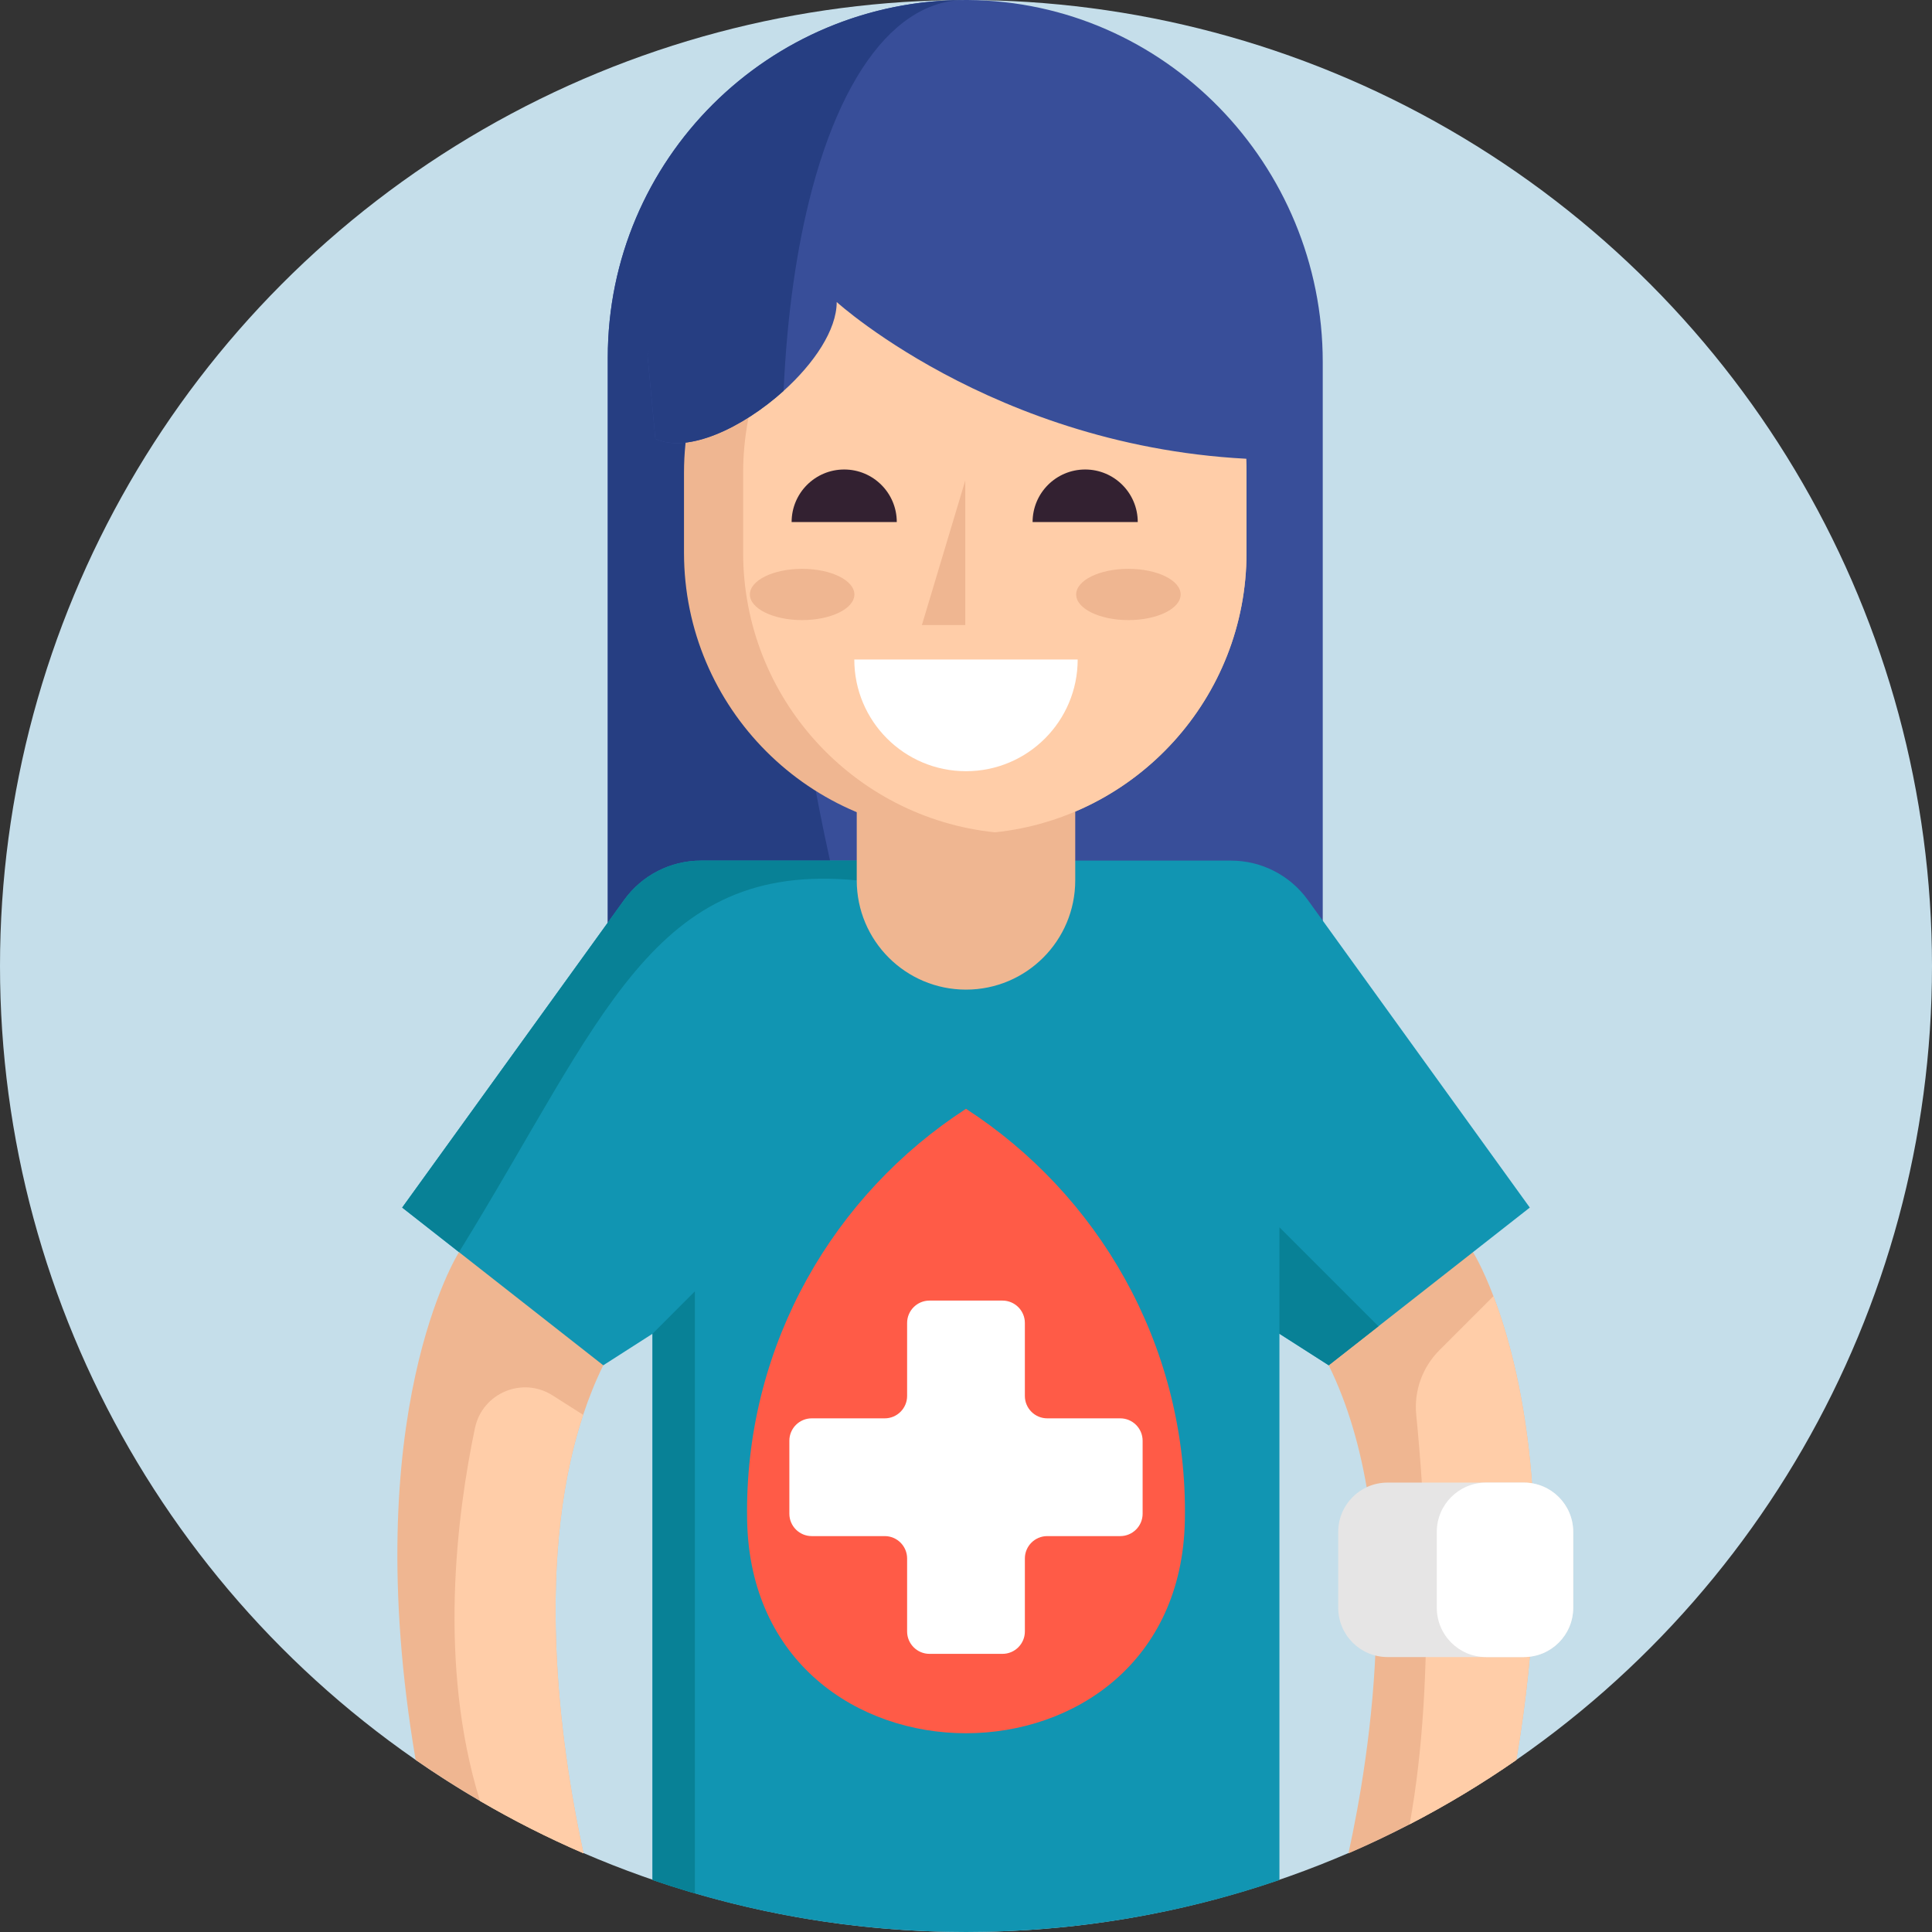 <?xml version="1.0" encoding="iso-8859-1"?>
<!-- Generator: Adobe Illustrator 21.0.0, SVG Export Plug-In . SVG Version: 6.00 Build 0)  -->
<svg version="1.1" id="Capa_1" xmlns="http://www.w3.org/2000/svg" xmlns:xlink="http://www.w3.org/1999/xlink" x="0px" y="0px"
	 viewBox="0 0 512 512" style="enable-background:new 0 0 512 512;" xml:space="preserve">
<rect x="0" y="0" width="512" height="512" fill="#333333" stroke="none"/>
<circle style="fill:#C5DEEA;" cx="256" cy="256" r="256"/>
<path style="fill:#384E99;" d="M350.54,95.919v163.843H161.069V94.741c0-52.562,42.791-95.118,95.441-94.739
	C308.75,0.381,350.54,43.678,350.54,95.919z"/>
<path style="fill:#263E82;" d="M222.697,239.836c1.745,7.21,2.957,13.845,3.668,19.926h-65.296V94.741
	C161.069,42.413,203.482,0,255.81,0C214.213,0,189.584,103.226,222.697,239.836z"/>
<g>
	<path style="fill:#EFB691;" d="M154.638,491.154c-9.456-4.086-18.62-8.725-27.439-13.887c-5.831-3.385-11.515-7.022-17.053-10.867
		c-15.6-92.076,11.494-134.572,11.494-134.572l34.053-1.358l4.18,31.347c-2.069,4.211-3.835,8.61-5.329,13.134
		C140.981,415.963,149.476,467.602,154.638,491.154z"/>
	<path style="fill:#EFB691;" d="M401.85,466.41c-9.028,6.269-18.463,11.975-28.285,17.053c-5.298,2.748-10.71,5.319-16.217,7.701
		c5.747-26.143,15.579-86.935-5.224-129.348l8.37-36.571l29.863,6.583c0,0,2.435,3.824,5.423,11.672
		C402.77,361.785,412.769,401.951,401.85,466.41z"/>
</g>
<path style="fill:#1195B2;" d="M405.413,320.02l-53.29,41.796l-13.061-8.359v144.771c-26.039,8.923-53.979,13.772-83.059,13.772
	s-57.031-4.848-83.08-13.782v-144.76l-13.051,8.359l-23.594-18.505l-29.696-23.291l58.827-81.538
	c4.718-6.54,12.291-10.413,20.355-10.413h140.457c8.064,0,15.636,3.873,20.354,10.412L405.413,320.02z"/>
<path style="fill:#088196;" d="M229.494,228.069l-2.445,5.235c-54.126-5.235-67.176,36.561-105.409,98.523l-15.057-11.807
	l58.827-81.538c4.718-6.54,12.291-10.413,20.355-10.413L229.494,228.069L229.494,228.069z"/>
<path style="fill:#EFB691;" d="M255.997,262.261L255.997,262.261c-15.99,0-28.952-12.962-28.952-28.952v-33.371h57.904v33.371
	C284.948,249.299,271.986,262.261,255.997,262.261z"/>
<path style="fill:#FF5B47;" d="M197.974,400.505c0,0.798,0.007,1.596,0.022,2.39c1.389,75.241,114.616,75.241,116.005,0
	c0.015-0.795,0.022-1.591,0.022-2.39c0-44.713-23.106-84.025-58.024-106.661C221.08,316.479,197.974,355.791,197.974,400.505z"/>
<path style="fill:#FFFFFF;" d="M296.871,375.876h-19.336c-3.278,0-5.935-2.657-5.935-5.935v-19.336c0-3.278-2.657-5.935-5.935-5.935
	H246.33c-3.278,0-5.935,2.657-5.935,5.935v19.336c0,3.278-2.657,5.935-5.935,5.935h-19.336c-3.278,0-5.935,2.657-5.935,5.935v19.336
	c0,3.278,2.657,5.935,5.935,5.935h19.336c3.278,0,5.935,2.657,5.935,5.935v19.336c0,3.278,2.657,5.935,5.935,5.935h19.336
	c3.278,0,5.935-2.657,5.935-5.935v-19.336c0-3.278,2.657-5.935,5.935-5.935h19.336c3.278,0,5.935-2.657,5.935-5.935v-19.336
	C302.806,378.534,300.149,375.876,296.871,375.876z"/>
<path style="fill:#088196;" d="M184.156,342.214V501.78c-3.783-1.108-7.523-2.288-11.233-3.563v-144.76L184.156,342.214z"/>
<g>
	<path style="fill:#FFCDA8;" d="M154.638,491.154c-9.456-4.086-18.62-8.725-27.439-13.887c-11.24-36.308-6.091-76.087-1.332-98.809
		c1.945-9.285,12.576-13.752,20.58-8.659l8.097,5.151C140.981,415.963,149.476,467.602,154.638,491.154z"/>
	<path style="fill:#FFCDA8;" d="M401.85,466.41c-9.028,6.269-18.463,11.975-28.285,17.053c7.304-39.814,3.798-88.054,1.753-108.483
		c-0.635-6.348,1.625-12.643,6.136-17.154l14.327-14.327C402.77,361.785,412.769,401.951,401.85,466.41z"/>
</g>
<polygon style="fill:#088196;" points="339.062,353.457 339.062,325.245 365.3,351.482 352.124,361.816 "/>
<path style="fill:#E6E5E5;" d="M416.918,405.963v20.104c0,7.22-5.851,13.072-13.072,13.072h-36.143
	c-7.21,0-13.061-5.851-13.061-13.072v-20.104c0-7.21,5.851-13.061,13.061-13.061h36.143
	C411.066,392.902,416.918,398.753,416.918,405.963z"/>
<path style="fill:#FFFFFF;" d="M416.918,405.963v20.104c0,7.22-5.851,13.072-13.072,13.072h-10.021
	c-7.21,0-13.061-5.851-13.061-13.072v-20.104c0-7.21,5.851-13.061,13.061-13.061h10.021
	C411.066,392.902,416.918,398.753,416.918,405.963z"/>
<path style="fill:#EFB691;" d="M330.342,125.305v21.149c0,38.525-29.215,70.207-66.696,74.125c-2.57,0.272-5.193,0.408-7.837,0.408
	c-41.169,0-74.543-33.364-74.543-74.533v-21.149c0-41.159,33.374-74.533,74.543-74.533c2.644,0,5.266,0.136,7.837,0.408
	c17.46,1.818,33.113,9.665,44.868,21.42C321.993,86.09,330.342,104.731,330.342,125.305z"/>
<path style="fill:#FFCDA8;" d="M330.342,125.305v21.149c0,38.525-29.215,70.207-66.696,74.125
	c-37.491-3.918-66.706-35.6-66.706-74.125v-21.149c0-38.515,29.215-70.207,66.706-74.125c17.46,1.818,33.113,9.665,44.868,21.42
	C321.993,86.09,330.342,104.731,330.342,125.305z"/>
<g>
	<path style="fill:#332131;" d="M237.655,138.355c0-7.695-6.238-13.934-13.934-13.934c-7.695,0-13.934,6.238-13.934,13.934H237.655z
		"/>
	<path style="fill:#332131;" d="M301.516,138.355c0-7.695-6.238-13.934-13.934-13.934c-7.695,0-13.934,6.238-13.934,13.934H301.516z
		"/>
</g>
<polyline style="fill:#EFB691;" points="255.805,127.337 244.311,165.649 255.805,165.649 "/>
<path style="fill:#384E99;" d="M340.165,121.836c-72.453,0-118.429-41.796-118.429-41.796c0,7.398-6.019,16.29-14.075,23.552
	c-10.919,9.853-25.569,16.687-33.991,12.675l-2.09-22.288l17.418-36.927l26.133-6.593l48.4-12.215l59.914,23.688L340.165,121.836z"
	/>
<path style="fill:#263E82;" d="M215.132,50.459c-3.96,14.963-6.562,32.862-7.471,53.133c-10.919,9.853-25.569,16.687-33.991,12.675
	l-2.09-22.288l18.599-51.9L215.132,50.459z"/>
<path style="fill:#FFFFFF;" d="M226.399,174.779c0,16.346,13.251,29.598,29.598,29.598c16.346,0,29.598-13.251,29.598-29.598"/>
<g>
	<ellipse style="fill:#EFB691;" cx="299.04" cy="157.54" rx="13.845" ry="6.792"/>
	<ellipse style="fill:#EFB691;" cx="212.574" cy="157.54" rx="13.845" ry="6.792"/>
</g>
<g>
</g>
<g>
</g>
<g>
</g>
<g>
</g>
<g>
</g>
<g>
</g>
<g>
</g>
<g>
</g>
<g>
</g>
<g>
</g>
<g>
</g>
<g>
</g>
<g>
</g>
<g>
</g>
<g>
</g>
</svg>
